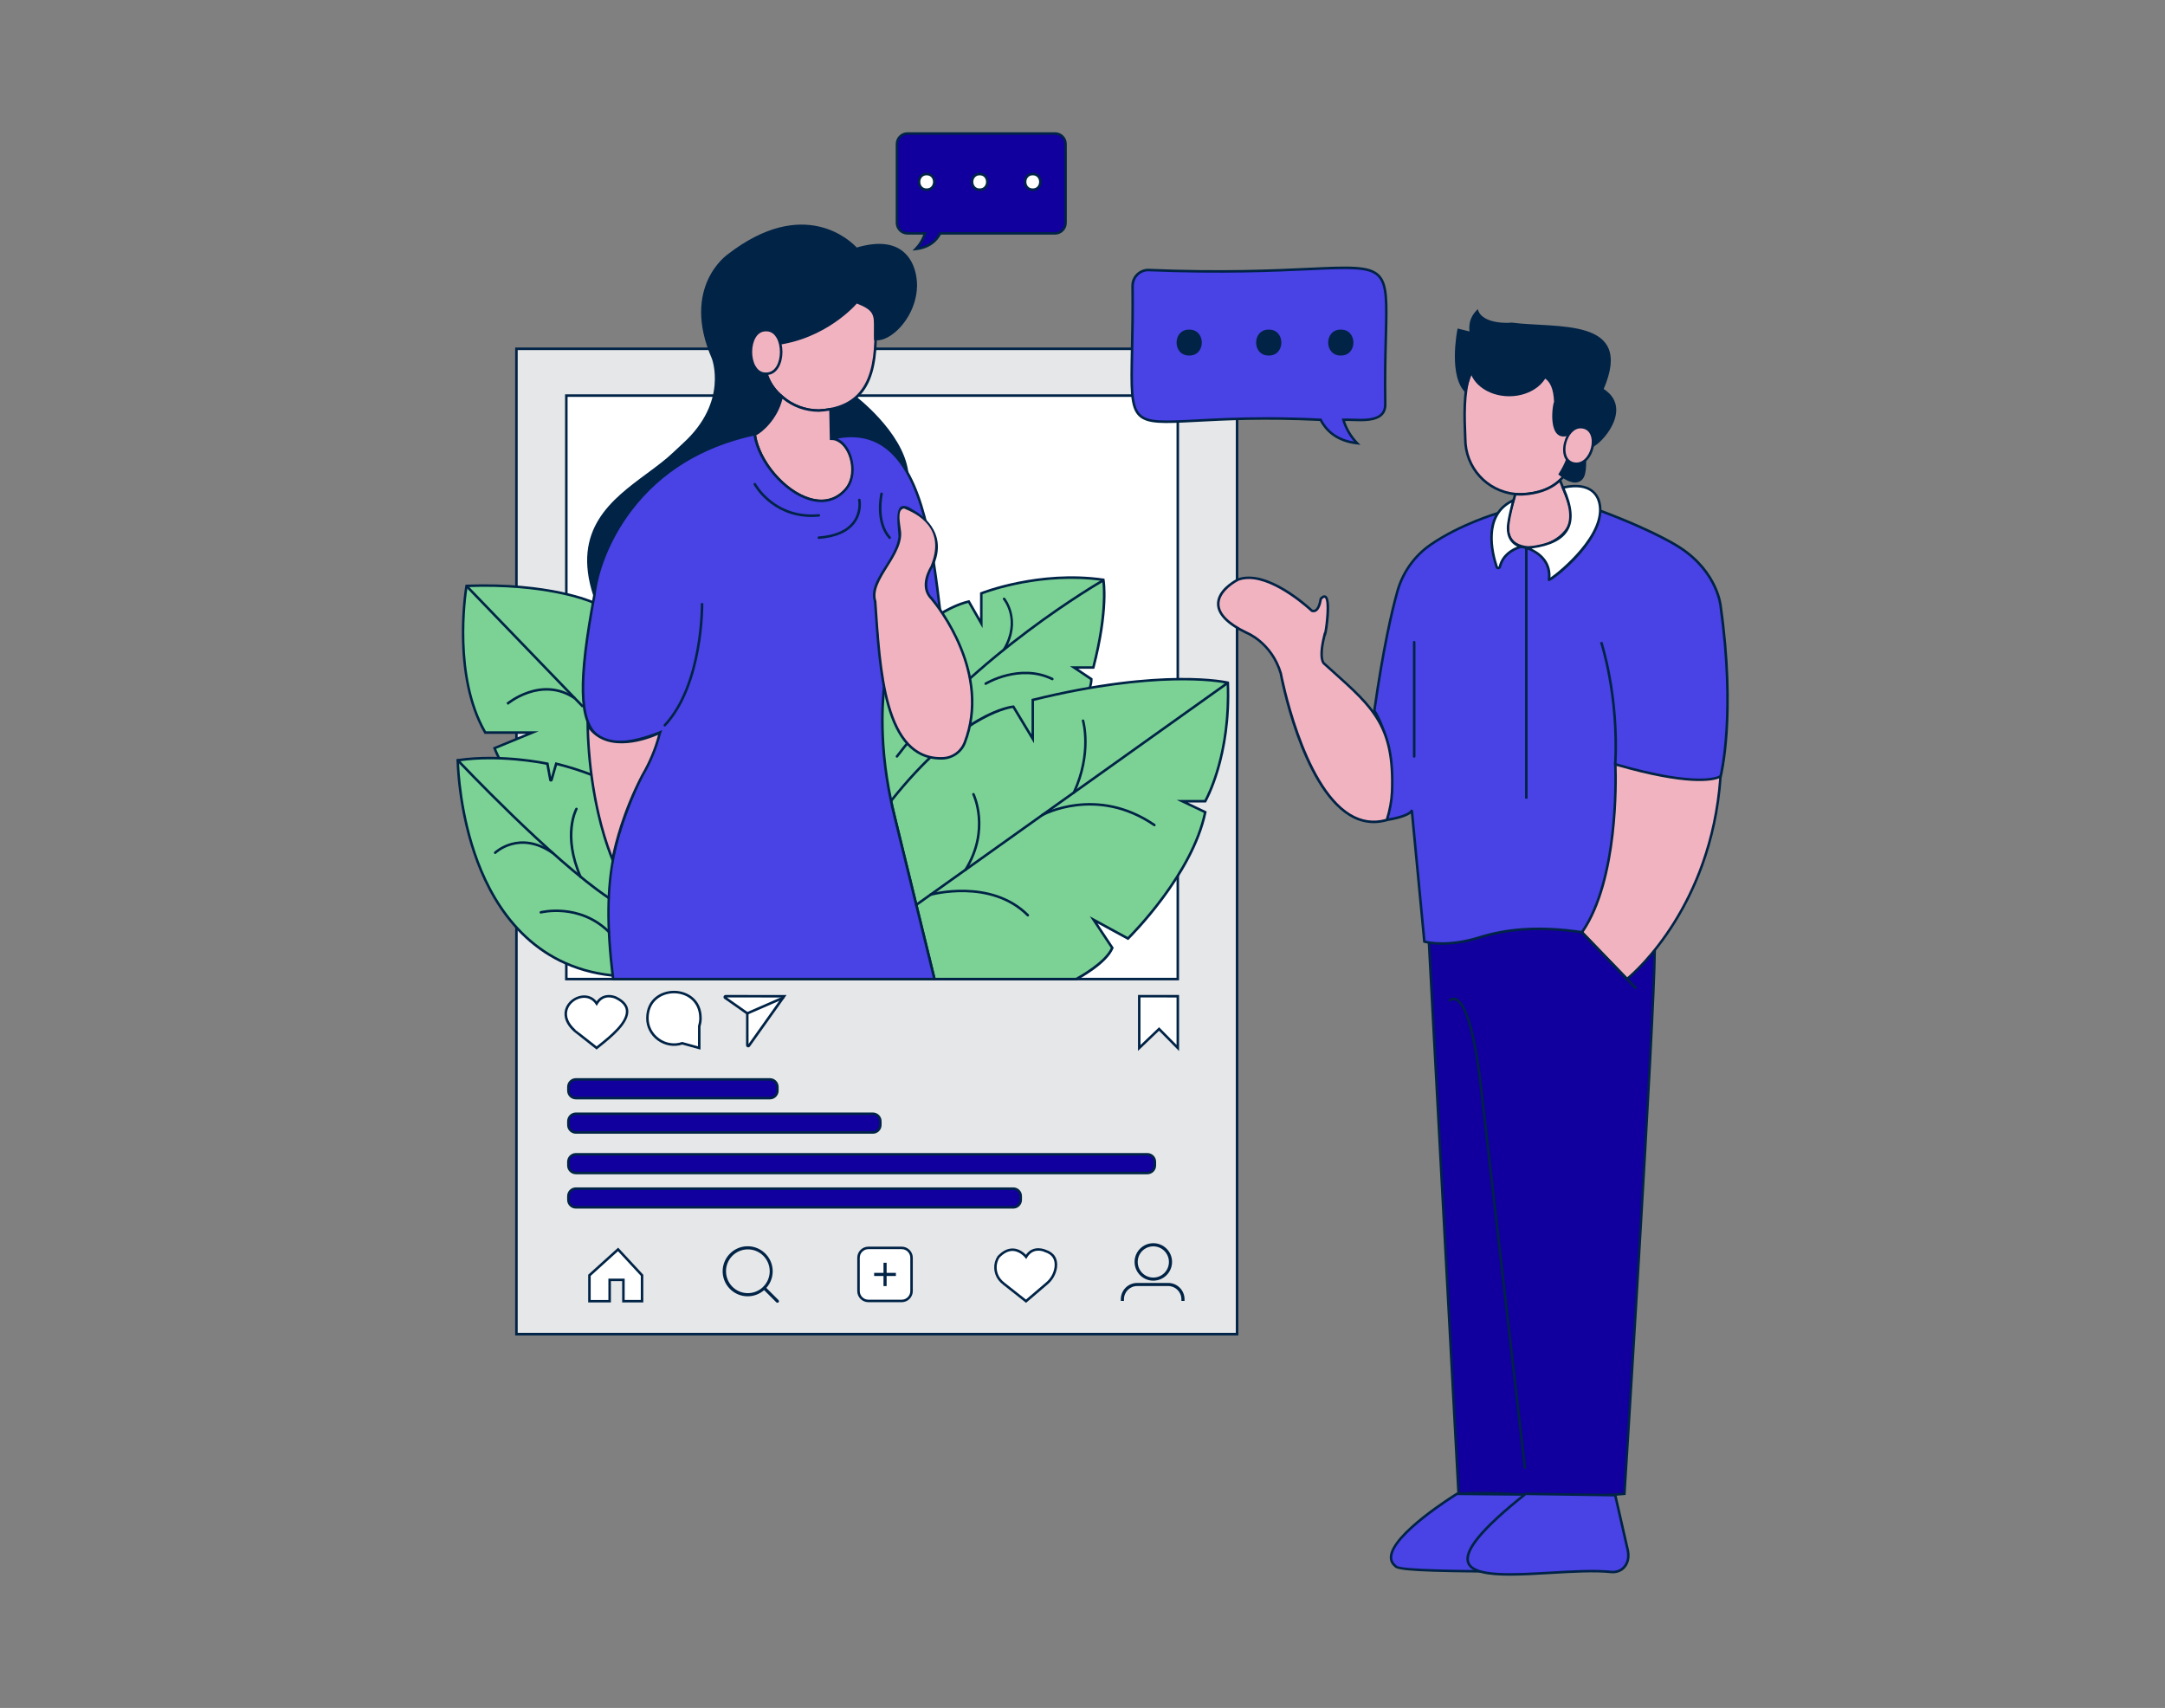 <?xml version="1.0" encoding="UTF-8"?>
<svg xmlns="http://www.w3.org/2000/svg" id="a" width="865.76" height="682.89" viewBox="0 0 865.76 682.89">
  <rect x="0" y="0" width="865.76" height="682.89" fill="#808080" stroke="none"/>
  <g>
    <rect x="206.51" y="139.46" width="288.18" height="393.98" fill="#e6e7e8"></rect>
    <path d="M495.2,533.94H206.01V138.95H495.2v394.99Zm-288.18-1.02H494.19V139.97H207.02v392.96Z" fill="#002346"></path>
  </g>
  <g>
    <rect x="226.47" y="158.17" width="244.51" height="233.29" fill="#fff"></rect>
    <path d="M471.48,391.96H225.97V157.67h245.51v234.29Zm-244.51-1h243.51V158.67H226.97v232.29Z" fill="#002346"></path>
  </g>
  <g>
    <path d="M350.6,266.85s20.59-22.6,36.8-26.34l5,8.73v-12s22.74-9.17,48.8-5.42c0,0,2.12,11.51-4,35.07h-7.71l6.91,4.64c.34,8.56-20.85,37.63-26,45.36l-60.63,19.68,.83-69.72Z" fill="#7cd295"></path>
    <path d="M349.27,337.26l.84-70.61,.13-.14c.84-.93,20.88-22.76,37.06-26.49l.36-.08,4.25,7.42v-10.46l.31-.13c.23-.09,23.16-9.18,49.06-5.45l.36,.05,.07,.35c.09,.47,2.07,11.89-4.01,35.29l-.1,.37h-6.46l5.76,3.87v.25c.31,7.47-14.77,29.27-22.87,40.98-1.34,1.93-2.45,3.54-3.21,4.68l-.1,.14-61.46,19.95Zm1.84-70.21l-.82,68.83,59.8-19.41c.76-1.13,1.83-2.69,3.12-4.54,7.38-10.67,22.63-32.73,22.71-40.12l-8.06-5.41h8.96c5.32-20.68,4.22-32.04,3.95-34.13-23.83-3.32-45.05,4.26-47.86,5.32v13.54l-5.75-10.04c-15.16,3.75-34.3,24.08-36.05,25.96Z" fill="#002346"></path>
  </g>
  <path d="M358.68,302.94c-.11,0-.21-.03-.3-.1-.22-.17-.26-.48-.1-.7,30.87-40.61,81.72-70.01,82.23-70.3,.24-.14,.55-.06,.68,.18,.14,.24,.05,.55-.18,.68-.51,.29-51.19,29.6-81.93,70.04-.1,.13-.25,.2-.4,.2Z" fill="#002346"></path>
  <g>
    <path d="M459.2,107.97c111.87,4.53,93.49-21.63,94.75,53.59,.17,8.41-11.56,5.98-16.74,6.29,1.05,3.52,2.94,6.73,5.5,9.36-8.33-.93-12.5-5.24-14.6-9.36-88.44-4.22-74.37,20.72-75.21-53.59,0-3.48,2.82-6.29,6.3-6.29Z" fill="#4942E4"></path>
    <path d="M544.05,177.86l-1.39-.16c-8.64-.96-12.84-5.57-14.86-9.37-22.52-1.06-38.1-.24-49.49,.36-12.98,.68-19.5,1.03-22.95-2.32-3.64-3.53-3.48-11.1-3.17-26.18,.15-6.87,.33-15.42,.21-25.93,0-3.75,3.06-6.8,6.8-6.8h.02c29.52,1.2,50.32,.24,64.08-.4,16.19-.75,24.32-1.12,28.22,2.71,3.72,3.65,3.54,10.79,3.16,25-.19,7.06-.42,15.84-.24,26.77,.04,1.91-.52,3.45-1.65,4.56-2.63,2.59-7.82,2.41-12,2.27-1.05-.04-2.07-.07-2.92-.05,1.05,3.19,2.84,6.13,5.18,8.54l.97,1Zm-37.52-11.04c6.4,0,13.56,.14,21.61,.53h.29s.13,.27,.13,.27c2.51,4.92,6.83,7.91,12.85,8.9-2.13-2.48-3.74-5.4-4.67-8.53l-.18-.6,.63-.04c1.03-.06,2.31-.02,3.66,.03,3.98,.14,8.94,.31,11.26-1.98,.94-.93,1.38-2.18,1.35-3.83-.18-10.95,.05-19.75,.24-26.82,.37-13.92,.55-20.91-2.86-24.26-3.59-3.52-11.57-3.16-27.48-2.42-13.78,.64-34.61,1.59-64.16,.4-3.19,0-5.78,2.6-5.79,5.79,.12,10.52-.06,19.08-.21,25.95-.31,14.79-.47,22.21,2.86,25.44,3.14,3.04,9.51,2.71,22.21,2.04,7.4-.39,16.57-.87,28.27-.87Z" fill="#002346"></path>
  </g>
  <g>
    <path d="M481.94,320.35h-9.17l9.18,4.37c-5.25,25.57-30.91,50.52-30.91,50.52l-13.72-7.48,7.45,11.21c-2.49,6.24-14.4,12.48-14.4,12.48h-56.69c-.35-1.59-17.77-72.06-17.39-71.2,28.66-36.09,48.93-37.7,48.93-37.7l7.76,12.84v-15.56c53-13.06,78-6.88,78-6.88,1.22,29.94-9.04,47.4-9.04,47.4Z" fill="#7cd295"></path>
    <path d="M430.5,391.95h-57.21l-.09-.39c-.11-.51-2.09-8.54-4.59-18.71-2.59-10.55-5.82-23.66-8.38-34.14-1.28-5.24-2.4-9.82-3.19-13.1-.71-2.92-1.05-4.34-1.15-5.05l-.04-.1h.03c-.05-.44,0-.56,.13-.63,28.42-35.73,48.35-37.7,49.19-37.77l.31-.02,6.99,11.57v-14.16l.38-.09c52.51-12.94,77.99-6.94,78.24-6.88l.36,.09,.02,.38c1.21,29.74-9.01,47.5-9.11,47.67l-.14,.25h-7.24l7.53,3.59-.08,.38c-5.22,25.43-30.79,50.53-31.05,50.78l-.26,.26-12.27-6.69,6.48,9.75-.1,.24c-2.53,6.34-14.14,12.48-14.63,12.74l-.11,.06Zm-56.42-1h56.17c1.17-.63,11.5-6.32,13.96-11.93l-8.42-12.67,15.17,8.27c2.7-2.7,25.39-26,30.43-49.62l-10.82-5.15h11.09c1.21-2.22,9.87-19.18,8.85-46.49-3.27-.67-28.42-5.05-77.02,6.87v16.96l-8.52-14.1c-2.61,.39-21.93,4.36-48.14,37.3,.6,2.81,7.88,32.41,12.75,52.22,2.33,9.47,4.08,16.58,4.5,18.34Z" fill="#002346"></path>
  </g>
  <path d="M186.55,234.27s-6.23,34.93,7.49,58.64h18.87l-15.14,6.23s10,29.29,42.41,29.62l-3.12-87.92s-16.82-7.82-50.51-6.57Z" fill="#4942E4"></path>
  <g>
    <path d="M186.55,234.27s-6.23,34.93,7.49,58.64h18.87l-15.14,6.23s10,29.29,42.41,29.62l-3.12-87.92s-16.82-7.82-50.51-6.57Z" fill="#7cd295"></path>
    <path d="M240.7,329.26h-.52c-32.39-.33-42.78-29.67-42.88-29.96l-.15-.44,13.24-5.45h-16.63l-.14-.25c-13.65-23.59-7.61-58.63-7.55-58.98l.07-.4,.4-.02c33.42-1.23,50.57,6.54,50.74,6.62l.28,.13,3.15,88.75Zm-42.29-29.85c1.42,3.62,12.15,28.25,41.25,28.83l-3.09-87.08c-2.31-.98-19.01-7.5-49.59-6.42-.62,3.91-5.16,35.73,7.35,57.65h21.11l-17.03,7.01Z" fill="#002346"></path>
  </g>
  <path d="M183.06,303.97s.53,79.65,61.9,86.05l4.51-51.76-12.44-28.29c-4.77-1.86-9.66-3.41-14.63-4.62l-2.14,7.49-1.36-7.49s-18.13-4-35.84-1.38Z" fill="#4942E4"></path>
  <g>
    <path d="M183.06,303.97s.53,79.65,61.9,86.05l4.51-51.76-12.44-28.29c-4.77-1.86-9.66-3.41-14.63-4.62l-1.85,6.48c-.07,.25-.43,.23-.48-.02l-1.17-6.45s-18.13-4-35.84-1.38Z" fill="#7cd295"></path>
    <path d="M245.42,390.57l-.51-.05c-31.96-3.33-47.21-26.72-54.38-45.75-7.75-20.56-7.97-40.6-7.97-40.8v-.43s.43-.06,.43-.06c17.6-2.6,35.84,1.35,36.02,1.39l.33,.07,1.04,5.71,1.68-5.89,.47,.11c4.98,1.22,9.92,2.78,14.69,4.64l.19,.08,.08,.19,12.49,28.41v.13s-4.56,52.27-4.56,52.27Zm-61.85-86.17c.08,3.03,.85,21.32,7.91,40.04,7.03,18.66,21.94,41.55,53.03,45.03l4.46-51.12-12.31-27.98c-4.52-1.75-9.19-3.24-13.91-4.41l-1.72,6.02c-.1,.33-.41,.53-.75,.54-.35-.02-.63-.27-.7-.61l-1.11-6.12c-2.5-.51-18.91-3.63-34.9-1.37Z" fill="#002346"></path>
  </g>
  <g>
    <path d="M341.05,158.14s19.33,14.45,21.62,30.32c0,0-12-17.54-30.78-12.2l.35-12.43s3.39-1.29,8.81-5.69Z" fill="#002346"></path>
    <path d="M363.48,190.51l-1.21-1.77c-.12-.17-12.03-17.17-30.23-12l-.66,.19,.38-13.44,.31-.12s3.4-1.33,8.67-5.61l.3-.25,.31,.23c.8,.59,19.52,14.76,21.82,30.65l.31,2.13Zm-24.57-15.76c11.64,0,19.86,8.21,22.89,11.79-3.2-13.63-18.38-25.93-20.74-27.77-4.38,3.51-7.38,4.98-8.33,5.39l-.32,11.43c2.27-.58,4.44-.84,6.5-.84Z" fill="#002346"></path>
  </g>
  <g>
    <path d="M661.71,379.97c-.15,28.45-12.11,217.3-12.11,217.3-29.84,2.88-43.94-1.28-66.33,0l-11.26-209.63-.56-10.36,23-40.71,51.15,38.67,16.11,4.73Z" fill="#11009E"></path>
    <path d="M628.52,598.81c-7.02,0-13.19-.34-19.26-.68-8.45-.47-16.44-.91-25.97-.37l-.5,.03-.03-.5-11.83-220.14,.07-.13,23.28-41.21,51.53,38.96,16.38,4.81v.38c-.15,28.14-11.99,215.44-12.11,217.33l-.03,.43-.42,.04c-8.04,.78-14.92,1.04-21.13,1.04Zm-36.25-2.3c5.88,0,11.36,.3,17.05,.62,11.3,.63,22.98,1.27,39.81-.32,.63-10.02,11.84-187.8,12.08-216.47l-15.91-4.71-50.69-38.33-22.65,40.09,.55,10.21,11.23,209.13c2.97-.16,5.79-.23,8.53-.23Z" fill="#002346"></path>
  </g>
  <g>
    <path d="M688.06,310.37h0l-42.4,64.86c-17.83-4.07-36.87-5.96-54.56-.26-12.89,3.88-21,1.65-21.53,1.49h0l-4.98-52.17c0-.08-.1-.1-.14-.03-1.6,2.37-9.88,3.55-9.88,3.55,6.24-27.45-5-43.67-5-43.67,3.52-24.66,6.9-39.44,9.25-47.78,2.12-7.52,6.78-14.08,13.2-18.53,12.06-8.35,26.98-12.67,26.98-12.67l41.1-.88c23.17,8.7,31.82,14.76,31.82,14.76,15.09,9.9,16.13,23.31,16.13,23.31,6.24,44.32,0,68.02,0,68.02Z" fill="#4942E4"></path>
    <path d="M576.67,377.75c-4.48,0-7.05-.75-7.24-.81l-.32-.1-.03-.33-4.89-51.25c-2.48,1.99-8.76,2.94-9.54,3.05l-.72,.1,.16-.71c6.11-26.89-4.81-43.11-4.92-43.27l-.11-.16,.03-.19c3.57-25.05,7.01-39.84,9.26-47.85,2.15-7.63,6.91-14.31,13.4-18.81,11.99-8.3,26.98-12.69,27.13-12.74l.13-.02,41.2-.88,.09,.03c22.96,8.62,31.84,14.76,31.93,14.82,15.11,9.91,16.33,23.54,16.34,23.68,6.18,43.88,.06,67.95,0,68.19l-.06,.15-42.59,65.15-.34-.08c-22.02-5.03-39.27-5.11-54.29-.27-5.97,1.8-10.92,2.3-14.59,2.3Zm-6.63-1.68c1.63,.41,9.25,1.94,20.92-1.58,15.11-4.87,32.44-4.82,54.48,.17l42.16-64.5c.38-1.52,5.94-25.29-.04-67.75-.01-.16-1.21-13.33-15.91-22.96-.1-.07-8.88-6.12-31.63-14.68l-40.94,.88c-1.06,.31-15.31,4.64-26.77,12.58-6.3,4.36-10.92,10.85-13,18.26-2.24,7.95-5.66,22.65-9.21,47.53,1.15,1.8,10.67,17.73,5.13,43.18,2.62-.44,7.73-1.6,8.82-3.22l.2-.29,.42,.05c.24,.06,.4,.26,.43,.5l4.95,51.83Z" fill="#002346"></path>
  </g>
  <g>
    <path d="M623.82,192.02c-3.36,3.2-8.2,5.27-15.11,5.63-.92,.02-1.83,0-2.72-.09-11.21-1.11-20.06-10.59-20.04-22.14-.75-17.97-1.32-39.02,22.23-40.27,12.46-.29,22.79,9.77,22.77,22.24,.53,12.7,.97,26.93-7.13,34.63Z" fill="#f2b3c1"></path>
    <path d="M608.16,198.15c-.76,0-1.5-.03-2.22-.1-11.71-1.16-20.51-10.89-20.5-22.64-.73-17.58-1.65-39.48,22.7-40.77,6.19-.16,12.03,2.16,16.46,6.5,4.42,4.32,6.84,10.09,6.83,16.24,.5,12.01,1.13,26.99-7.29,34.99h0c-3.66,3.48-8.85,5.42-15.43,5.77-.19,0-.38,0-.57,0Zm.55-62.51c-.17,0-.35,0-.52,0-23.35,1.24-22.46,22.59-21.74,39.75-.02,11.25,8.4,20.56,19.59,21.66,.86,.08,1.75,.11,2.66,.09,6.41-.33,11.25-2.13,14.78-5.49h0c8.08-7.69,7.47-22.41,6.97-34.25,0-5.9-2.31-11.42-6.53-15.55-4.11-4.02-9.49-6.22-15.21-6.22Z" fill="#002346"></path>
  </g>
  <g>
    <path d="M637.03,178.13l-3.25,6c.61,14.72-10,5.43-10,5.43,6.83-11,3.7-16,3.7-16-9.42,2.85-5.54-12.84-5.54-12.84-.9-22.1-21.87-1.99-28.51-16.13-4.49-1.44-7.49,11.56-7.49,11.56-6.15-6.18-2.67-24.18-2.67-24.18l5,1.24c-1.25-5,2.49-8.73,2.49-8.73,2.5,6.24,13.72,5,13.72,5,20.94,2.09,48.43-.91,36.18,26.2,13.71,9.98-3.63,22.45-3.63,22.45Z" fill="#002346"></path>
    <path d="M629.91,192.95c-3.37-.12-6.22-2.87-6.77-3.29,5.56-8.47,4.7-14.5,4.08-15.5-8.34,2.84-6.58-11.72-5.77-13.5-.82-21.24-20.92-1.45-28.36-15.65-4.5-.18-6.74,12.22-6.85,12.13-7.08-6.27-3.68-24.35-3.35-25.79l4.74,1.18c-.58-5.59,2.52-7.98,3.32-8.94,1.52,6.33,13.33,5.54,13.48,5.39,18.26,2.4,49.24-2.31,36.87,26.55,11.21,7.25,.8,20.24-3.88,22.94,0,0-3.13,5.78-3.13,5.78,.04,5.37-.7,8.42-4.38,8.7Zm-5.47-3.5c4.65,4.1,9.72,3.32,8.84-5.44l3.46-6.29c4.01-2.39,15.11-14.74,3.28-21.9,13-28.3-17.56-23.4-35.58-25.85-.36,.05-10.68,1.12-13.8-4.59-1.09,1.14-2.97,5.12-1.68,8.5l-5.29-1.31c-.48,2.85-2.52,16.69,2.02,22.52,.95-2.83,3.11-12.33,8.11-10.92,6.32,14.15,27.79-6.38,28.62,16.66-.51,1.02-2.95,15.66,5.28,12.13,.35,.71,3.47,5.21-3.27,16.48Z" fill="#002346"></path>
  </g>
  <g>
    <path d="M625.93,176.36c2.95-9.27,13.8-5.69,10.66,3.51-2.95,9.27-13.8,5.69-10.66-3.51Z" fill="#f2b3c1"></path>
    <path d="M630.27,185.94c-9.42-.31-4.69-18.21,3.49-15.41,6.66,2.13,3.76,15.45-3.49,15.41Zm1.98-14.66c-5.77-.34-8.98,11.72-3.18,13.48,7.28,2.03,10.8-13.15,3.18-13.48Z" fill="#002346"></path>
  </g>
  <g>
    <path d="M628.43,205.94c-.32,10.16-13.82,13.03-13.86,13.03-16.74,.78-11.21-12.4-8.58-21.41,.89,.08,1.8,.11,2.72,.09,6.91-.36,11.75-2.43,15.11-5.63,1.83,4.77,4.38,10.1,4.61,13.92Z" fill="#f2b3c1"></path>
    <path d="M613.16,219.5c-4.42,0-7.41-1.07-9.11-3.26-3.09-3.98-1.04-10.64,.76-16.52,.24-.79,.48-1.56,.7-2.3l.12-.4,.41,.04c.86,.08,1.76,.11,2.66,.09,6.41-.33,11.25-2.13,14.78-5.49l.54-.52,.27,.7c.41,1.06,.85,2.16,1.3,3.25,1.55,3.82,3.16,7.77,3.34,10.81v.05c-.33,10.59-14.22,13.51-14.36,13.51-.48,.02-.96,.03-1.41,.03Zm-6.81-21.41c-.19,.62-.38,1.27-.58,1.92-1.73,5.65-3.7,12.05-.92,15.62,1.63,2.11,4.9,3.05,9.7,2.84,.07-.02,13.06-2.79,13.38-12.52-.18-2.88-1.75-6.74-3.27-10.47-.35-.87-.71-1.74-1.04-2.59-3.62,3.17-8.62,4.94-14.88,5.27-.81,.02-1.61,0-2.38-.06Z" fill="#002346"></path>
  </g>
  <g>
    <path d="M608.22,218.63s-6.89,1.51-8.43,7.96c-.16,.66-1.07,.71-1.28,.07-2.03-6.1-5.53-21.11,6.69-26.6,0,0-1.68,6.38-2,9.26,.04,0-1.68,7.12,5.03,9.31Z" fill="#fff"></path>
    <path d="M599.13,227.61c-.5,0-.94-.31-1.1-.8-2.09-6.3-5.61-21.58,6.96-27.21l.95-.43-.27,1.01c-.02,.06-1.67,6.38-1.99,9.19h0s-.01,.09-.02,.13c-.34,2.03-.55,6.93,4.71,8.65l1.74,.57-1.78,.4c-.07,.01-6.6,1.53-8.05,7.59-.12,.52-.57,.88-1.1,.91-.02,0-.03,0-.05,0Zm5.31-26.63c-10.67,5.65-7.41,19.64-5.46,25.52,.03,.08,.1,.11,.16,.11,.05,0,.14-.02,.17-.14,1.18-4.93,5.27-7.09,7.44-7.91-4.77-2.38-4.33-7.58-4.06-9.23,0,0,0,0,0,0,0,0,0,0,0,0v-.07c.26-2.21,1.26-6.34,1.75-8.28Z" fill="#002346"></path>
  </g>
  <g>
    <path d="M582.63,597.3s-34.41,21.13-24.63,28.86c.45,2.93,58.14,1.74,60.49,2.58,0,0,7.19-1.5,4.7-10.23l-2.75-20.86-37.81-.35Z" fill="#4942E4"></path>
    <path d="M618.46,629.26l-.14-.05c-.77-.26-8.93-.32-17.57-.37-32.09-.2-42.04-.72-43.14-2.36-1.32-1.08-1.94-2.46-1.85-4.09,.56-9.42,25.54-24.87,26.61-25.52l.12-.08h.14s38.25,.36,38.25,.36l2.8,21.29c.84,2.94,.69,5.47-.49,7.44-1.54,2.6-4.29,3.27-4.6,3.34l-.14,.03Zm-59.98-3.25c1.77,1.58,27.1,1.74,42.27,1.83,10.61,.07,16.44,.12,17.74,.38,.51-.14,2.64-.81,3.85-2.85,1.03-1.73,1.15-3.99,.37-6.73l-2.71-20.5-37.23-.35c-1.91,1.19-25.5,16.07-26.01,24.65-.08,1.34,.43,2.43,1.55,3.32l.16,.12,.02,.12Z" fill="#002346"></path>
  </g>
  <g>
    <path d="M556.67,316.52c-.2,3.85-.91,7.66-2.1,11.32-29.94,8.73-42.41-58.64-42.41-58.64-3.75-12.47-13.73-16.23-13.73-16.23-18.98-9.14-9.61-17.95-3.32-21.24,11.84-4.36,29.5,12.47,29.5,12.47,2.2,.74,3.16-2.21,3.57-4.76,5.04-5.55,1.9,15.56,1.42,14.74-2.49,10,0,11.23,0,11.23,18.72,16.87,28.11,23.41,27.07,51.11Z" fill="#f2b3c1"></path>
    <path d="M549.31,329.12c-3.41,0-6.72-.98-9.88-2.93-19.22-11.84-27.42-55.06-27.76-56.9-3.62-12.04-13.32-15.82-13.42-15.85-7.63-3.67-11.52-7.66-11.59-11.88-.09-5.5,6.26-9.25,8.21-10.27,11.74-4.33,28.48,11.05,29.99,12.47,.38,.11,.71,.07,1.01-.11,.8-.48,1.44-2,1.81-4.28l.02-.15,.1-.11c.32-.36,1.3-1.44,2.31-.99,1.35,.6,1.73,3.97,1.11,10.01-.45,4.41-.88,5.84-1.18,6.32-2.24,9.11-.23,10.52-.21,10.54l.09,.06c1.14,1.03,2.25,2.02,3.32,2.98,16.58,14.84,24.9,22.28,23.92,48.52h0c-.2,3.9-.92,7.75-2.12,11.46l-.08,.25-.25,.07c-1.82,.53-3.63,.8-5.4,.8Zm-49.94-97.61c-1.42,0-2.79,.21-4.08,.69-3.69,1.94-7.68,5.43-7.62,9.34,.06,3.81,3.76,7.5,10.98,10.98,.06,.02,10.21,3.98,13.99,16.54,.1,.5,8.47,44.68,27.31,56.28,4.49,2.76,9.27,3.47,14.23,2.09,1.13-3.54,1.8-7.22,1.99-10.93,.96-25.77-7.24-33.11-23.58-47.74-1.06-.95-2.16-1.93-3.29-2.95-.5-.32-2.55-2.28-.19-11.76l.29-1.19,.1,.16c.67-3.11,1.71-12.95,.25-13.98-.19-.13-.6,.09-1.11,.62-.43,2.56-1.19,4.19-2.26,4.83-.58,.35-1.24,.41-1.94,.17l-.19-.11c-.15-.15-13.84-13.05-24.9-13.05Z" fill="#002346"></path>
  </g>
  <g>
    <path d="M332.11,163.6c-1.44,.28-2.99,.46-4.66,.55-5.69,0-10.9-2.12-14.86-5.62-4.69-4.11-7.64-10.15-7.64-16.88-.53-18.44-2.27-41.18,22.5-42.5,12.42,0,22.5,10.08,22.5,22.5,.48,17.2,2.04,38.14-17.84,41.95Z" fill="#f2b3c1"></path>
    <path d="M327.47,164.65c-5.63,0-11.02-2.04-15.21-5.74-4.96-4.35-7.81-10.64-7.81-17.25l-.07-2.21c-.55-17.59-1.23-39.49,23.04-40.79,12.71,0,23.03,10.32,23.03,23l.07,2.28c.52,17.08,1.11,36.44-18.31,40.16-1.44,.28-3.03,.47-4.73,.56h0Zm-.02-65c-23.26,1.24-22.63,21.7-22.07,39.76l.07,2.23c0,6.34,2.72,12.36,7.47,16.52,4.01,3.54,9.17,5.5,14.53,5.5,1.63-.09,3.17-.27,4.57-.54h0c18.58-3.56,18.01-22.47,17.5-39.15l-.07-2.3c0-12.14-9.87-22.01-22-22.01Z" fill="#002346"></path>
  </g>
  <g>
    <path d="M366.2,114.51c-.38,12.35-10.49,21.88-16.22,21-.25-9.03,1.59-11.22-7.49-14.76,0,0-13.45,16.5-37.48,17.19,.49,6.49,.43,14.45,7,20,32,27-60.85,7.26-74.29,80.08-10.92-33.46,17.78-43.27,31.94-56.87,1.27-1.22,2.56-2.42,3.86-3.61,18.57-16.91,11.61-34.34,11.61-34.34-12.48-28.69,6.24-41.16,6.24-41.16,32.43-25,51.06-2.5,51.06-2.5,24.84-7.48,23.77,14.97,23.77,14.97Z" fill="#002346"></path>
    <path d="M237.86,240.05l-.61-1.87c-8.68-26.6,7.34-38.44,21.48-48.89,3.89-2.88,7.56-5.59,10.59-8.5,1.26-1.21,2.56-2.43,3.87-3.62,18.08-16.46,11.55-33.62,11.48-33.79-12.5-28.73,6.24-41.63,6.43-41.76,30.52-23.53,49.26-5.07,51.5-2.65,7.96-2.34,14.12-1.86,18.33,1.42,6.13,4.79,5.8,13.71,5.78,14.14-.26,8.33-4.75,14.95-8.87,18.38-2.78,2.31-5.66,3.45-7.93,3.1l-.41-.06v-.42c-.05-1.5-.04-2.82-.02-3.98,.07-5.68,.09-7.45-6.83-10.2-1.92,2.17-15.15,16.23-37.09,17.07,.03,.41,.06,.82,.08,1.24,.41,6.08,.87,12.98,6.7,17.9,5.15,4.35,7.3,7.68,6.77,10.48-.84,4.4-8.14,6.84-18.23,10.21-21.9,7.31-55,18.37-62.66,59.87l-.36,1.93Zm82.68-149.22c-7.75,0-17.45,2.82-28.86,11.61-.21,.14-18.24,12.62-6.09,40.56,.08,.19,6.88,17.96-11.73,34.91-1.3,1.18-2.59,2.39-3.85,3.6-3.08,2.95-6.77,5.69-10.69,8.58-13.52,10-28.81,21.29-21.71,45.88,8.47-40.48,42.49-51.85,62.94-58.68,9.4-3.14,16.83-5.62,17.57-9.45,.46-2.38-1.65-5.5-6.43-9.53-6.16-5.19-6.63-12.31-7.05-18.59-.04-.59-.08-1.18-.12-1.75l-.04-.52,.52-.02c23.51-.67,36.97-16.84,37.1-17l.23-.28,.34,.13c7.9,3.08,7.87,5.31,7.8,11.28-.01,1.04-.03,2.19,0,3.5,1.92,.12,4.34-.93,6.72-2.92,3.95-3.29,8.26-9.65,8.51-17.64h0c0-.1,.34-8.84-5.4-13.32-3.99-3.11-9.95-3.5-17.73-1.16l-.32,.1-.21-.25c-.12-.14-7.75-9.03-21.51-9.03Z" fill="#002346"></path>
  </g>
  <g>
    <path d="M338.21,195.85c-12.03,13.45-34.14-6.15-36.37-22.15,.96-.13,8.83-5.58,10.75-15.17,3.96,3.5,9.17,5.62,14.86,5.62,1.67-.09,3.22-.27,4.66-.55l.23,11.84c7-.31,12.19,13.14,5.87,20.41Z" fill="#f2b3c1"></path>
    <path d="M328.52,200.84c-1.58,0-3.23-.26-4.94-.78-10.33-3.15-20.72-15.43-22.23-26.29l-.07-.5,.5-.07c1.05-.23,8.49-5.6,10.33-14.77l.17-.85,.65,.58c4.01,3.54,9.17,5.5,14.53,5.5,1.63-.09,3.17-.27,4.57-.54l.58-.11,.23,11.94c2.8,.12,5.43,2.23,7.13,5.75,2.15,4.45,2.56,10.97-1.37,15.49h0c-2.76,3.09-6.18,4.66-10.06,4.66Zm-26.13-26.81c1.66,10.42,11.6,22.06,21.48,25.07,3.86,1.17,9.41,1.51,13.96-3.58,3.63-4.18,3.23-10.24,1.22-14.4-1.62-3.36-4.13-5.29-6.7-5.18l-.51,.02-.23-11.76c-1.28,.22-2.67,.37-4.14,.45h0c-5.35,0-10.48-1.84-14.57-5.2-2,8.31-8.37,13.58-10.5,14.58Z" fill="#002346"></path>
  </g>
  <g>
    <path d="M357.46,325.34l16.22,66.12H245.19c-6.18-49.52,3.63-62.76,18.7-98.58-31.72,12.15-35.82-3.81-26.2-54.89,1.47-15.5,15.92-54.05,64.04-64.39,2.29,16.05,24.38,35.6,36.37,22.15,5.18-5.65,2.52-17.11-3.15-19.82-.52-.25-.41-1.03,.16-1.13,35.57-6.23,37.85,48.77,42.23,80.58l-23.57,17.59s-3.33,19.94,2.57,47.31c.3,1.69,.7,3.34,1.12,5.06Z" fill="#4942E4"></path>
    <path d="M374.32,391.96H244.75l-.05-.44c-5.41-43.4,1.63-59.52,13.3-86.23,1.6-3.66,3.25-7.43,4.98-11.54-11.96,4.43-19.77,4.63-24.52,.67-7.4-6.18-7.75-22.03-1.25-56.53,.79-8.35,5.05-21.79,14.62-34.34,11.78-15.45,29-25.97,49.81-30.44l.52-.11,.08,.53c1.51,10.56,11.6,22.47,21.6,25.49,3.84,1.16,9.38,1.48,13.9-3.6,2.29-2.5,3.17-6.5,2.35-10.72-.76-3.92-2.81-7.11-5.34-8.31-.44-.21-.68-.65-.61-1.14,.07-.49,.42-.85,.9-.94,7.55-1.32,14.1,.04,19.5,4.04,15.31,11.37,18.98,41.67,21.93,66.01,.47,3.88,.91,7.54,1.38,10.95l.04,.29-23.64,17.64c-.32,2.14-2.91,21.4,2.6,46.93,.29,1.63,.66,3.18,1.12,5.05l16.37,66.74Zm-128.69-1h127.41l-16.07-65.5c-.46-1.88-.84-3.45-1.13-5.09-5.85-27.13-2.6-47.28-2.57-47.48l.03-.2,23.5-17.53c-.46-3.34-.89-6.91-1.34-10.68-2.92-24.16-6.56-54.22-21.53-65.33-5.16-3.83-11.46-5.13-18.73-3.86-.02,0-.07,.01-.08,.09,0,.07,.03,.09,.05,.1,2.82,1.34,5.07,4.8,5.89,9.03,.88,4.53-.09,8.86-2.59,11.58-3.86,4.33-9.02,5.68-14.93,3.89-10.16-3.07-20.41-15.01-22.22-25.78-20.62,4.54-37.01,14.62-48.71,29.96-9.44,12.38-13.64,25.62-14.42,33.88-6.34,33.69-6.08,49.79,.91,55.62,4.59,3.83,12.41,3.43,24.62-1.25l1.09-.42-.45,1.08c-1.91,4.53-3.7,8.64-5.44,12.62-11.95,27.36-18.56,42.47-13.28,85.27Z" fill="#002346"></path>
  </g>
  <g>
    <path d="M235.03,289.97s-.25,28.52,9.94,53.78c0,0,2.41-15.4,11.92-33.74,3.14-5.33,5.5-11.09,7-17.09,0,0-20.3,10.32-28.86-2.95Z" fill="#f2b3c1"></path>
    <path d="M245.19,345.62l-.68-1.68c-10.11-25.06-9.98-53.69-9.98-53.97v-1.67s.92,1.4,.92,1.4c8.22,12.74,28.01,2.88,28.21,2.78l.98-.5-.27,1.06c-1.51,6.05-3.89,11.85-7.05,17.22-9.35,18.02-11.83,33.41-11.86,33.56l-.28,1.79Zm-9.64-54.07c.13,6.16,1.15,29.3,9.25,50.41,.93-4.54,4.03-17.49,11.65-32.17,2.95-5.01,5.2-10.37,6.7-15.96-4.04,1.78-19.62,7.73-27.59-2.27Z" fill="#002346"></path>
  </g>
  <g>
    <path d="M238.59,401.26c-4.79-7.55-18.91,1.73-8.78,10.83,0,0,8.77,6.92,8.77,6.92,5.07-4.17,19.31-14.35,7.85-20.02,0-.02-4.99-2.54-7.84,2.27Z" fill="#fff"></path>
    <path d="M238.59,419.65l-.32-.25s-8.66-6.83-8.77-6.92c-4.27-3.83-4-7.31-3.47-9.04,.86-2.77,3.57-4.99,6.6-5.39,2.38-.32,4.51,.52,5.94,2.32,2.26-3.12,5.51-2.66,6.86-2.29,.67,.18,1.03,.33,1.24,.47,2.8,1.39,4.34,3.18,4.57,5.32,.56,5.16-6.7,10.99-11.04,14.46-.48,.39-.92,.74-1.31,1.06l-.31,.26Zm-8.5-7.87c.71,.45,2.62,1.96,8.49,6.58,.31-.25,.65-.52,1.01-.81,4.18-3.35,11.17-8.96,10.67-13.58-.19-1.78-1.55-3.31-4.04-4.54l-.16-.08c-.74-.33-4.66-1.85-7.03,2.15l-.42,.7-.44-.69c-1.19-1.88-3.17-2.79-5.4-2.49-2.66,.35-5.03,2.29-5.78,4.7-.8,2.6,.32,5.43,3.16,7.98l-.06,.06Z" fill="#002346"></path>
  </g>
  <g>
    <path d="M280.12,407.05c-.06-13.87-21.16-13.88-21.22,0-.12,7.09,7.23,12.41,13.92,10.07l6.8,1.89v-8.73h0c.34-1.04,.5-2.13,.5-3.23Z" fill="#fff"></path>
    <path d="M280.12,419.67l-7.29-2.02c-3.26,1.08-6.92,.48-9.82-1.62-2.95-2.13-4.67-5.49-4.61-8.98,.03-7.49,5.78-10.9,11.11-10.9s11.08,3.41,11.11,10.9h0c0,1.13-.16,2.24-.5,3.31v9.31Zm-7.32-3.07l6.32,1.75,.02-8.22c.32-.99,.48-2.03,.48-3.08h0c-.03-6.81-5.26-9.91-10.11-9.91s-10.08,3.1-10.11,9.91c-.05,3.17,1.52,6.22,4.2,8.16,2.68,1.94,6.07,2.47,9.05,1.43l.15-.05Z" fill="#002346"></path>
  </g>
  <g>
    <path d="M313.54,398.32l-.46,.65-13.61,19.14c-.2,.28-.64,.14-.64-.2v-12.73c-.16-.13-6.48-4.56-8.87-6.24-.28-.2-.14-.64,.2-.64,4.72,0,22.68,.02,23.38,.02Z" fill="#fff"></path>
    <path d="M299.19,418.76c-.09,0-.17-.01-.26-.04-.36-.11-.59-.44-.59-.81v-12.47c-.86-.61-4.31-3.04-6.69-4.7l-1.97-1.38c-.31-.21-.44-.6-.32-.95,.11-.36,.44-.59,.81-.59h7.49c6.87,.01,15.41,.02,15.89,.02h.97l-14.63,20.58c-.16,.23-.42,.36-.69,.36Zm-8.55-19.96l1.58,1.11c3.84,2.7,6.79,4.77,6.92,4.87l.19,.15v12.51l13.24-18.62c-2.5,0-9.28,0-14.93-.01h-7.01Z" fill="#002346"></path>
  </g>
  <g>
    <polygon points="455.57 398.3 455.57 419.01 463.5 411.42 470.99 419.01 470.99 398.32 455.57 398.3" fill="#fff"></polygon>
    <path d="M471.49,420.23l-8-8.11-8.42,8.06v-22.38l16.42,.02v22.41Zm-15.42-21.43v19.04l7.44-7.12,6.98,7.07v-18.97l-14.42-.02Z" fill="#002346"></path>
  </g>
  <g>
    <path d="M421.88,53.38h-59c-2.32,0-4.2,1.88-4.2,4.2v31.52c0,2.32,1.88,4.2,4.2,4.2h7c-.7,2.35-1.96,4.49-3.67,6.24,5.56-.62,8.34-3.49,9.74-6.24h45.94c2.32,0,4.2-1.88,4.2-4.2v-31.52c0-2.32-1.89-4.21-4.21-4.2Z" fill="#11009E"></path>
    <path d="M364.88,100.19l.98-1c1.49-1.53,2.64-3.38,3.34-5.39h-6.31c-2.59,0-4.7-2.11-4.7-4.7v-31.52c0-2.59,2.11-4.7,4.7-4.7h59.01c1.25,0,2.43,.49,3.32,1.37,.89,.89,1.38,2.07,1.38,3.33v31.52c0,2.59-2.11,4.7-4.7,4.7h-45.64c-1.38,2.55-4.22,5.59-9.99,6.24l-1.39,.16Zm-1.99-46.31c-2.04,0-3.7,1.66-3.7,3.7v31.52c0,2.04,1.66,3.7,3.7,3.7h7.67l-.19,.64c-.58,1.96-1.56,3.81-2.85,5.4,3.73-.73,6.42-2.66,8-5.76l.14-.27h46.25c2.04,0,3.7-1.66,3.7-3.7v-31.52c0-.99-.39-1.92-1.09-2.62-.7-.7-1.63-1.08-2.61-1.08h-59.01Z" fill="#002346"></path>
  </g>
  <g>
    <path d="M370.56,69.6c4.05-.06,4.05,6.3,0,6.24-4.05,.06-4.05-6.3,0-6.24Z" fill="#fff"></path>
    <path d="M370.56,76.34c-4.7,.07-4.7-7.31,0-7.24,4.7-.07,4.7,7.31,0,7.24Zm0-6.24c-3.4-.05-3.4,5.29,0,5.24,3.4,.05,3.4-5.29,0-5.24Z" fill="#002346"></path>
  </g>
  <g>
    <path d="M391.77,69.6c4.05-.06,4.05,6.3,0,6.24-4.05,.06-4.05-6.3,0-6.24Z" fill="#fff"></path>
    <path d="M391.77,76.34c-4.7,.07-4.7-7.31,0-7.24,4.7-.07,4.7,7.31,0,7.24Zm0-6.24c-3.4-.05-3.4,5.29,0,5.24,3.4,.05,3.4-5.29,0-5.24Z" fill="#002346"></path>
  </g>
  <g>
    <path d="M412.98,69.6c4.05-.06,4.05,6.3,0,6.24-4.05,.06-4.05-6.3,0-6.24Z" fill="#fff"></path>
    <path d="M412.98,76.34c-4.7,.07-4.7-7.31,0-7.24,4.7-.07,4.7,7.31,0,7.24Zm0-6.24c-3.4-.05-3.4,5.29,0,5.24,3.4,.05,3.4-5.29,0-5.24Z" fill="#002346"></path>
  </g>
  <g>
    <path d="M536.17,132.29c6.07-.09,6.07,9.45,0,9.36-6.07,.09-6.07-9.45,0-9.36Z" fill="#002346"></path>
    <path d="M536.17,142.15c-6.72,.09-6.72-10.45,0-10.36,6.72-.09,6.72,10.45,0,10.36Zm0-9.36c-5.42-.08-5.42,8.44,0,8.36,5.42,.08,5.42-8.44,0-8.36Z" fill="#002346"></path>
  </g>
  <g>
    <path d="M507.36,132.29c6.07-.09,6.07,9.45,0,9.36-6.07,.09-6.07-9.45,0-9.36Z" fill="#002346"></path>
    <path d="M507.36,142.15c-6.72,.09-6.72-10.45,0-10.36,6.72-.09,6.72,10.45,0,10.36Zm0-9.36c-5.42-.08-5.42,8.44,0,8.36,5.42,.08,5.42-8.44,0-8.36Z" fill="#002346"></path>
  </g>
  <g>
    <path d="M475.55,132.29c6.07-.09,6.07,9.45,0,9.36-6.07,.09-6.07-9.45,0-9.36Z" fill="#002346"></path>
    <path d="M475.55,142.15c-6.72,.09-6.72-10.45,0-10.36,6.72-.09,6.72,10.45,0,10.36Zm0-9.36c-5.42-.08-5.42,8.44,0,8.36,5.42,.08,5.42-8.44,0-8.36Z" fill="#002346"></path>
  </g>
  <g>
    <path d="M610.36,219.06s10.33,2.74,9.08,12.72c.19,.63,23.57-16.84,20.13-30.84-1.05-4.26-4.93-8.1-14.56-6,5.5,12.23,4.92,22.24-14.65,24.12Z" fill="#fff"></path>
    <path d="M619.18,232.4l-.25-.58v-.11c1.2-9.44-8.6-12.15-8.7-12.17l-2.69-.71,2.77-.27c8.41-.81,13.61-3.11,15.88-7.03,2.18-3.75,1.64-9.11-1.64-16.39l-.25-.56,.6-.13c11.63-2.54,14.47,3.61,15.15,6.37,3.42,13.89-18.33,30.88-20.41,31.45l-.47,.13Zm-6.74-13.08c2.91,1.35,7.99,4.71,7.58,11.6,3.82-2.61,22.08-17.62,19.06-29.86-.74-3.02-3.47-7.71-13.36-5.76,3.19,7.31,3.63,12.79,1.34,16.73-2.25,3.88-7.05,6.28-14.62,7.29Z" fill="#002346"></path>
  </g>
  <g>
    <path d="M645.94,305.59s2.29,44.75-13.35,67.18l18,18.69s33.68-26.2,37.43-81.09c.04,0-6.86,5.41-42.08-4.78Z" fill="#f2b3c1"></path>
    <path d="M650.55,392.13l-18.6-19.31,.24-.34c15.36-22.04,13.28-66.42,13.26-66.87l-.04-.7,.67,.2c34.41,9.96,41.55,4.93,41.62,4.88l.32,.38h0s.5,.03,.5,.03c-3.72,54.48-37.28,81.19-37.62,81.45l-.35,.28Zm-17.31-19.41l17.4,18.06c3.55-2.97,33.07-29.12,36.83-79.58-2.79,1.13-12.67,3.19-40.99-4.94,.2,5.76,1.01,45.58-13.23,66.46Z" fill="#002346"></path>
  </g>
  <g>
    <path d="M644.25,628.53c-27-2.85-91.88,14.63-34.17-31.23,3.55,.05,33.21,.5,35.85,.54l4.71,20.67c1.25,4.36,.08,6.92-1.41,8.39-1.3,1.28-3.16,1.82-4.98,1.63Z" fill="#4942E4"></path>
    <path d="M603.82,630.01c-8.87,0-15.63-1.05-17.13-4.99-1.96-5.12,5.38-14.05,23.07-28.12l.14-.11,7.59,.11c10.05,.15,26.5,.4,28.44,.43h.39s4.8,21.06,4.8,21.06c1.35,4.72-.09,7.42-1.54,8.86-1.36,1.34-3.32,1.99-5.38,1.77-6.54-.69-15.47-.17-24.1,.33-5.72,.33-11.32,.66-16.27,.66Zm6.42-32.21c-16.73,13.31-24.34,22.35-22.62,26.86,2.08,5.45,17.5,4.56,32.4,3.69,8.67-.5,17.64-1.03,24.27-.33h0c1.76,.19,3.43-.36,4.58-1.49,1.83-1.81,2.26-4.46,1.28-7.9l-4.63-20.31c-3.16-.05-18.49-.28-28.04-.42l-7.24-.11Z" fill="#002346"></path>
  </g>
  <g>
    <path d="M385.77,296.97c-1.36,3.52-4.66,5.97-8.43,6.2-16.56-.37-24.06-14.55-25.77-45.2,.15-7.9-4.58-21.12,.89-28.7,4.08-4.78,7.77-11.07,7.25-17.53-.67-3.53-1.82-12.49,5.28-7.41,21.85,14.35-1.37,24.28,7.48,34.93-.04,0,24.73,28.14,13.3,57.71Z" fill="#f2b3c1"></path>
    <path d="M376.12,303.71c-23.13-.22-24.73-35.78-26.64-63.16-2.71-8.35,8.95-16.79,9.81-26.1-.29-5.38-2.38-16.32,6-10.53,1.74,.94,14.8,8.56,7.64,23.09-.22,.08-4.77,7.82,.16,12.14l-.02,.03c3.29,4,23.8,30.49,13.18,57.96-1.56,4.13-5.74,6.75-10.12,6.56Zm-14.61-100.4c-2.35,.37-2,3.64-1.3,8.34,1.9,10.09-12.6,20.24-9.74,28.75,1.87,26.84,3.46,63.53,26.85,62.27,3.54-.19,6.71-2.55,7.99-5.88,10.64-27.64-10.67-54.15-13.2-57.19-5.21-5.22-.1-13.01-.05-13.09,6.57-15.32-5.33-21.09-10.55-23.2Z" fill="#002346"></path>
  </g>
  <g>
    <path d="M306.32,131.98c8.08-.2,8.08,17.66,0,17.46-8.08,.2-8.08-17.66,0-17.46Z" fill="#f2b3c1"></path>
    <path d="M306.46,149.94h-.29c-2.03,0-3.73-1.05-4.9-3.05-2-3.41-2-8.95,0-12.36,1.2-2.04,2.96-3.11,5.06-3.05,2.07-.05,3.85,1.01,5.06,3.05,2,3.41,2,8.95,0,12.36-1.18,2-2.88,3.05-4.92,3.05Zm-.15-1c2.2,.04,3.5-1.36,4.21-2.56,1.81-3.07,1.81-8.27,0-11.34-.7-1.2-1.98-2.62-4.18-2.56h-.02c-2.2-.03-3.48,1.36-4.18,2.56-1.81,3.07-1.81,8.27,0,11.34,.7,1.2,1.95,2.62,4.18,2.56Z" fill="#002346"></path>
  </g>
  <path d="M565.52,302.94c-.28,0-.5-.22-.5-.5v-45.68c0-.28,.22-.5,.5-.5s.5,.22,.5,.5v45.68c0,.28-.22,.5-.5,.5Z" fill="#002346"></path>
  <g>
    <path d="M640.31,256.76s7.06,20.99,5.64,48.83" fill="#4942E4"></path>
    <path d="M646.44,305.62l-1-.05c1.4-27.42-5.54-48.44-5.61-48.65l.95-.32c.07,.21,7.08,21.39,5.66,49.02Z" fill="#002346"></path>
  </g>
  <path d="M609.79,587.31c-.25,0-.47-.19-.5-.44l-17.71-153.38c-3.26-27.44-7.49-32.78-9.73-33.52-1.01-.34-1.69,.35-1.71,.38-.19,.2-.5,.21-.71,.02-.2-.19-.22-.5-.03-.7,.04-.05,1.1-1.19,2.74-.66,4.32,1.39,7.93,13.27,10.43,34.36l17.71,153.38c.03,.27-.17,.52-.44,.55-.02,0-.04,0-.06,0Z" fill="#002346"></path>
  <g>
    <ellipse cx="603.52" cy="145.94" rx="15.5" ry="12" fill="#002346"></ellipse>
    <path d="M603.52,158.44c-8.82,0-16-5.61-16-12.5s7.18-12.5,16-12.5,16,5.61,16,12.5-7.18,12.5-16,12.5Zm0-24c-8.27,0-15,5.16-15,11.5s6.73,11.5,15,11.5,15-5.16,15-11.5-6.73-11.5-15-11.5Z" fill="#002346"></path>
  </g>
  <rect x="609.86" y="219.06" width="1" height="100.26" fill="#002346"></rect>
  <path d="M654.02,395.44c-.13,0-.26-.05-.36-.15l-21.42-22.17c-.19-.2-.19-.52,.01-.71,.2-.19,.52-.19,.71,.01l21.42,22.17c.19,.2,.19,.52-.01,.71-.1,.09-.22,.14-.35,.14Z" fill="#002346"></path>
  <path d="M265.86,290.47c-.12,0-.24-.04-.34-.13-.2-.19-.21-.5-.03-.71,15.02-16.13,14.77-47.75,14.76-48.07,0-.28,.22-.5,.49-.51,.27,0,.5,.22,.51,.49,0,.32,.27,32.34-15.03,48.76-.1,.11-.23,.16-.37,.16Z" fill="#002346"></path>
  <path d="M324.6,206.71c-16.13,0-23.13-12.74-23.2-12.88-.13-.24-.04-.55,.21-.68,.24-.13,.54-.04,.68,.21,.07,.14,7.6,13.8,25.12,12.22,.27-.02,.52,.18,.54,.45,.02,.27-.18,.52-.45,.54-.99,.09-1.96,.13-2.89,.13Z" fill="#002346"></path>
  <path d="M327.44,215.49c-.26,0-.48-.2-.5-.46-.02-.28,.19-.52,.46-.54,6.46-.49,11.04-2.46,13.61-5.86,3.02-3.99,2.15-8.59,2.14-8.64-.05-.27,.12-.54,.39-.59,.26-.06,.53,.12,.59,.39,.04,.21,.97,5.09-2.32,9.44-2.75,3.63-7.57,5.73-14.33,6.25-.01,0-.03,0-.04,0Z" fill="#002346"></path>
  <path d="M355.76,215.49c-.14,0-.27-.06-.37-.17-5.87-6.56-3.46-17.53-3.35-18,.06-.27,.34-.44,.6-.38,.27,.06,.44,.33,.38,.6-.02,.11-2.4,10.94,3.12,17.11,.18,.21,.17,.52-.04,.71-.09,.08-.21,.13-.33,.13Z" fill="#002346"></path>
  <path d="M366.4,362.29c-.16,0-.31-.07-.41-.21-.16-.22-.11-.54,.12-.7l124.09-88.43c.22-.16,.54-.11,.7,.12s.11,.54-.12,.7l-124.09,88.43c-.09,.06-.19,.09-.29,.09Z" fill="#002346"></path>
  <path d="M429.45,317.36c-.07,0-.14-.01-.21-.05-.25-.12-.36-.41-.24-.66,7.27-15.72,3.65-28.22,3.62-28.35-.08-.26,.07-.54,.33-.62,.26-.08,.54,.07,.62,.33,.04,.13,3.76,12.99-3.66,29.05-.08,.18-.27,.29-.45,.29Z" fill="#002346"></path>
  <path d="M461.63,330.38c-.1,0-.2-.03-.28-.09-22.84-15.69-44.14-4.07-44.36-3.95-.25,.14-.55,.05-.68-.19-.14-.24-.05-.55,.19-.68,.22-.12,22.05-12.05,45.41,4,.23,.16,.29,.47,.13,.7-.1,.14-.25,.22-.41,.22Z" fill="#002346"></path>
  <path d="M386.11,348.24c-.09,0-.18-.02-.26-.08-.23-.15-.31-.46-.16-.69,9.82-15.75,3.2-29.55,3.13-29.69-.12-.25-.02-.55,.23-.67,.24-.12,.55-.02,.67,.23,.07,.14,6.94,14.42-3.18,30.66-.1,.15-.26,.24-.42,.24Z" fill="#002346"></path>
  <path d="M411.02,366.44c-.13,0-.26-.05-.35-.15-14.62-14.62-38.18-8.15-38.42-8.09-.27,.07-.54-.08-.62-.34-.08-.27,.08-.54,.34-.62,.24-.07,24.37-6.69,39.4,8.34,.2,.2,.2,.51,0,.71-.1,.1-.23,.15-.35,.15Z" fill="#002346"></path>
  <path d="M401.52,260.14c-.09,0-.17-.02-.25-.07-.24-.14-.32-.45-.17-.68,6.73-11.34,.32-19.29,.04-19.63-.18-.21-.15-.53,.07-.7s.53-.15,.7,.06c.07,.09,7.14,8.82,.05,20.78-.09,.16-.26,.25-.43,.25Z" fill="#002346"></path>
  <path d="M394.16,273.86c-.17,0-.33-.08-.43-.24-.14-.24-.07-.54,.16-.69,.14-.08,13.86-8.38,27.15-1.89,.25,.12,.35,.42,.23,.67-.12,.25-.42,.35-.67,.23-12.78-6.25-26.05,1.76-26.18,1.84-.08,.05-.17,.07-.26,.07Z" fill="#002346"></path>
  <path d="M243.44,359.52c-.1,0-.19-.03-.28-.08-22.86-15.28-60.09-54.72-60.46-55.12-.19-.2-.18-.52,.02-.71,.2-.19,.52-.18,.71,.02,.37,.4,37.52,39.76,60.29,54.97,.23,.15,.29,.46,.14,.69-.1,.14-.25,.22-.42,.22Z" fill="#002346"></path>
  <path d="M221.04,341.56c-.1,0-.2-.03-.29-.09-13-9.04-22.29-.26-22.38-.17-.2,.19-.52,.19-.71,0-.19-.2-.19-.51,0-.71,.1-.1,9.99-9.44,23.65,.07,.23,.16,.28,.47,.12,.7-.1,.14-.25,.21-.41,.21Z" fill="#002346"></path>
  <path d="M232.15,351.06c-.19,0-.38-.11-.46-.3-7.38-16.91-1.85-27.14-1.61-27.57,.13-.24,.44-.33,.68-.19,.24,.13,.33,.44,.19,.68-.06,.1-5.52,10.26,1.65,26.68,.11,.25,0,.55-.26,.66-.07,.03-.13,.04-.2,.04Z" fill="#002346"></path>
  <path d="M243.51,373.11c-.13,0-.25-.05-.35-.14-11.67-11.49-26.61-7.74-26.76-7.7-.27,.07-.54-.09-.61-.36-.07-.27,.09-.54,.36-.61,.16-.04,15.65-3.93,27.72,7.96,.2,.19,.2,.51,0,.71-.1,.1-.23,.15-.36,.15Z" fill="#002346"></path>
  <g>
    <line x1="186.55" y1="234.27" x2="233.11" y2="282.53" fill="#7cd295"></line>
    <rect x="209.33" y="224.87" width="1" height="67.06" transform="translate(-120.59 218.13) rotate(-43.97)" fill="#002346"></rect>
  </g>
  <g>
    <path d="M202.81,281.45s13.45-11.51,27.08-2.26" fill="#7cd295"></path>
    <path d="M203.14,281.83l-.65-.76c.14-.12,13.9-11.65,27.68-2.29l-.56,.83c-13.15-8.92-26.34,2.11-26.47,2.23Z" fill="#002346"></path>
  </g>
  <path d="M298.83,405.68c-.19,0-.38-.11-.46-.3-.11-.25,0-.55,.26-.66l14.25-6.21c.25-.11,.55,0,.66,.26,.11,.25,0,.55-.26,.66l-14.25,6.21c-.07,.03-.13,.04-.2,.04Z" fill="#002346"></path>
  <g>
    <g>
      <path d="M410.32,502.51s-4.87-6.42-11,0c-1.77,2.73-1.66,6.28,.27,8.9,.55,.73,1.2,1.37,1.93,1.92l8.77,6.92,8.28-7.07c1.96-1.62,3.25-3.92,3.62-6.44,.31-2.5-.31-5.31-4.06-6.55,.03,0-4.96-2.49-7.81,2.32Z" fill="#fff"></path>
      <path d="M410.3,520.9l-9.09-7.17c-.76-.57-1.44-1.25-2.02-2.01-2.04-2.78-2.16-6.58-.29-9.47,2.07-2.18,4.19-3.19,6.34-3.07,2.43,.14,4.22,1.68,5.02,2.52,2.98-4.22,7.71-2.12,8.06-1.96,3.29,1.1,4.8,3.55,4.37,7.08-.39,2.66-1.74,5.06-3.8,6.76l-8.59,7.33Zm-5.41-20.74c-1.75,0-3.5,.91-5.22,2.7-1.59,2.47-1.48,5.82,.31,8.26,.52,.68,1.13,1.3,1.83,1.82l8.46,6.67,7.97-6.8c1.88-1.55,3.1-3.73,3.45-6.13,.38-3.04-.88-5.06-3.72-6l-.51-.17,.02-.04c-1.18-.43-4.6-1.28-6.73,2.31l-.38,.64-.45-.59s-1.93-2.49-4.75-2.65c-.09,0-.19,0-.28,0Z" fill="#002346"></path>
    </g>
    <g>
      <rect x="227.29" y="431.58" width="83.58" height="7.49" rx="3" ry="3" fill="#11009E"></rect>
      <path d="M307.87,439.57h-77.58c-1.93,0-3.5-1.57-3.5-3.5v-1.49c0-1.93,1.57-3.5,3.5-3.5h77.58c1.93,0,3.5,1.57,3.5,3.5v1.49c0,1.93-1.57,3.5-3.5,3.5Zm-77.58-7.49c-1.38,0-2.5,1.12-2.5,2.5v1.49c0,1.38,1.12,2.5,2.5,2.5h77.58c1.38,0,2.5-1.12,2.5-2.5v-1.49c0-1.38-1.12-2.5-2.5-2.5h-77.58Z" fill="#002346"></path>
    </g>
    <g>
      <rect x="227.29" y="445.31" width="124.75" height="7.49" rx="3" ry="3" fill="#11009E"></rect>
      <path d="M349.04,453.3h-118.75c-1.93,0-3.5-1.57-3.5-3.5v-1.49c0-1.93,1.57-3.5,3.5-3.5h118.75c1.93,0,3.5,1.57,3.5,3.5v1.49c0,1.93-1.57,3.5-3.5,3.5Zm-118.75-7.49c-1.38,0-2.5,1.12-2.5,2.5v1.49c0,1.38,1.12,2.5,2.5,2.5h118.75c1.38,0,2.5-1.12,2.5-2.5v-1.49c0-1.38-1.12-2.5-2.5-2.5h-118.75Z" fill="#002346"></path>
    </g>
    <g>
      <rect x="227.29" y="475.25" width="180.89" height="7.49" rx="3" ry="3" fill="#11009E"></rect>
      <path d="M405.18,483.24H230.29c-1.93,0-3.5-1.57-3.5-3.5v-1.49c0-1.93,1.57-3.5,3.5-3.5h174.89c1.93,0,3.5,1.57,3.5,3.5v1.49c0,1.93-1.57,3.5-3.5,3.5Zm-174.89-7.49c-1.38,0-2.5,1.12-2.5,2.5v1.49c0,1.38,1.12,2.5,2.5,2.5h174.89c1.38,0,2.5-1.12,2.5-2.5v-1.49c0-1.38-1.12-2.5-2.5-2.5H230.29Z" fill="#002346"></path>
    </g>
    <g>
      <rect x="227.29" y="461.52" width="234.53" height="7.49" rx="3" ry="3" fill="#11009E"></rect>
      <path d="M458.82,469.51H230.29c-1.93,0-3.5-1.57-3.5-3.5v-1.49c0-1.93,1.57-3.5,3.5-3.5h228.53c1.93,0,3.5,1.57,3.5,3.5v1.49c0,1.93-1.57,3.5-3.5,3.5Zm-228.53-7.49c-1.38,0-2.5,1.12-2.5,2.5v1.49c0,1.38,1.12,2.5,2.5,2.5h228.53c1.38,0,2.5-1.12,2.5-2.5v-1.49c0-1.38-1.12-2.5-2.5-2.5H230.29Z" fill="#002346"></path>
    </g>
    <g>
      <polygon points="235.71 520.26 243.79 520.26 243.79 511.72 249.3 511.72 249.3 520.26 256.75 520.26 256.75 509.9 247.16 499.55 235.71 509.9 235.71 520.26" fill="#fff"></polygon>
      <path d="M257.25,520.76h-8.45v-8.54h-4.51v8.54h-9.08v-11.08l11.98-10.83,10.06,10.86v11.06Zm-7.45-1h6.45v-9.66l-9.12-9.84-10.92,9.87v9.64h7.08v-8.54h6.51v8.54Z" fill="#002346"></path>
    </g>
    <path d="M311.32,519.82l-4.87-4.87c3.68-4.12,3.32-10.44-.81-14.12-4.12-3.68-10.44-3.32-14.12,.81-3.68,4.12-3.32,10.44,.81,14.12,3.76,3.36,9.43,3.39,13.23,.07l4.88,4.87c.24,.24,.64,.24,.88,0,.24-.24,.24-.64,0-.88Zm-21-11.51c-.02-4.83,3.88-8.75,8.71-8.77,4.83-.02,8.75,3.88,8.77,8.71,0,2.29-.88,4.49-2.48,6.13-.06,.03-.12,.07-.17,.12-.04,.04-.07,.09-.09,.14-3.49,3.32-9.01,3.18-12.33-.31-1.54-1.62-2.4-3.78-2.4-6.02h0Z" fill="#002346"></path>
    <g>
      <rect x="343.31" y="498.95" width="21.21" height="21.21" rx="3.95" ry="3.95" fill="#fff"></rect>
      <path d="M360.57,520.66h-13.31c-2.45,0-4.45-2-4.45-4.45v-13.31c0-2.45,2-4.45,4.45-4.45h13.31c2.45,0,4.45,2,4.45,4.45v13.31c0,2.45-2,4.45-4.45,4.45Zm-13.31-21.21c-1.9,0-3.45,1.55-3.45,3.45v13.31c0,1.9,1.55,3.45,3.45,3.45h13.31c1.9,0,3.45-1.55,3.45-3.45v-13.31c0-1.9-1.55-3.45-3.45-3.45h-13.31Z" fill="#002346"></path>
    </g>
    <polygon points="358.26 508.93 354.55 508.93 354.55 504.89 353.3 504.89 353.3 508.93 349.56 508.93 349.56 510.18 353.3 510.18 353.3 514.22 354.55 514.22 354.55 510.18 358.26 510.18 358.26 508.93" fill="#002346"></polygon>
    <path d="M461.2,512.05c-4.14,0-7.49-3.35-7.49-7.49,0-4.14,3.35-7.49,7.49-7.49,4.14,0,7.49,3.35,7.49,7.49h0c0,4.13-3.36,7.48-7.49,7.49Zm0-13.72c-3.45,0-6.24,2.79-6.24,6.24s2.79,6.24,6.24,6.24,6.24-2.79,6.24-6.24h0c0-3.45-2.8-6.24-6.24-6.24Z" fill="#002346"></path>
    <path d="M473.68,520.16h-1.25v-.68c0-2.91-2.36-5.27-5.27-5.28h-12.43c-2.91,0-5.27,2.37-5.27,5.28v.68h-1.25v-.68c0-3.6,2.92-6.51,6.52-6.52h12.43c3.6,0,6.52,2.92,6.52,6.52v.68Z" fill="#002346"></path>
  </g>
</svg>

